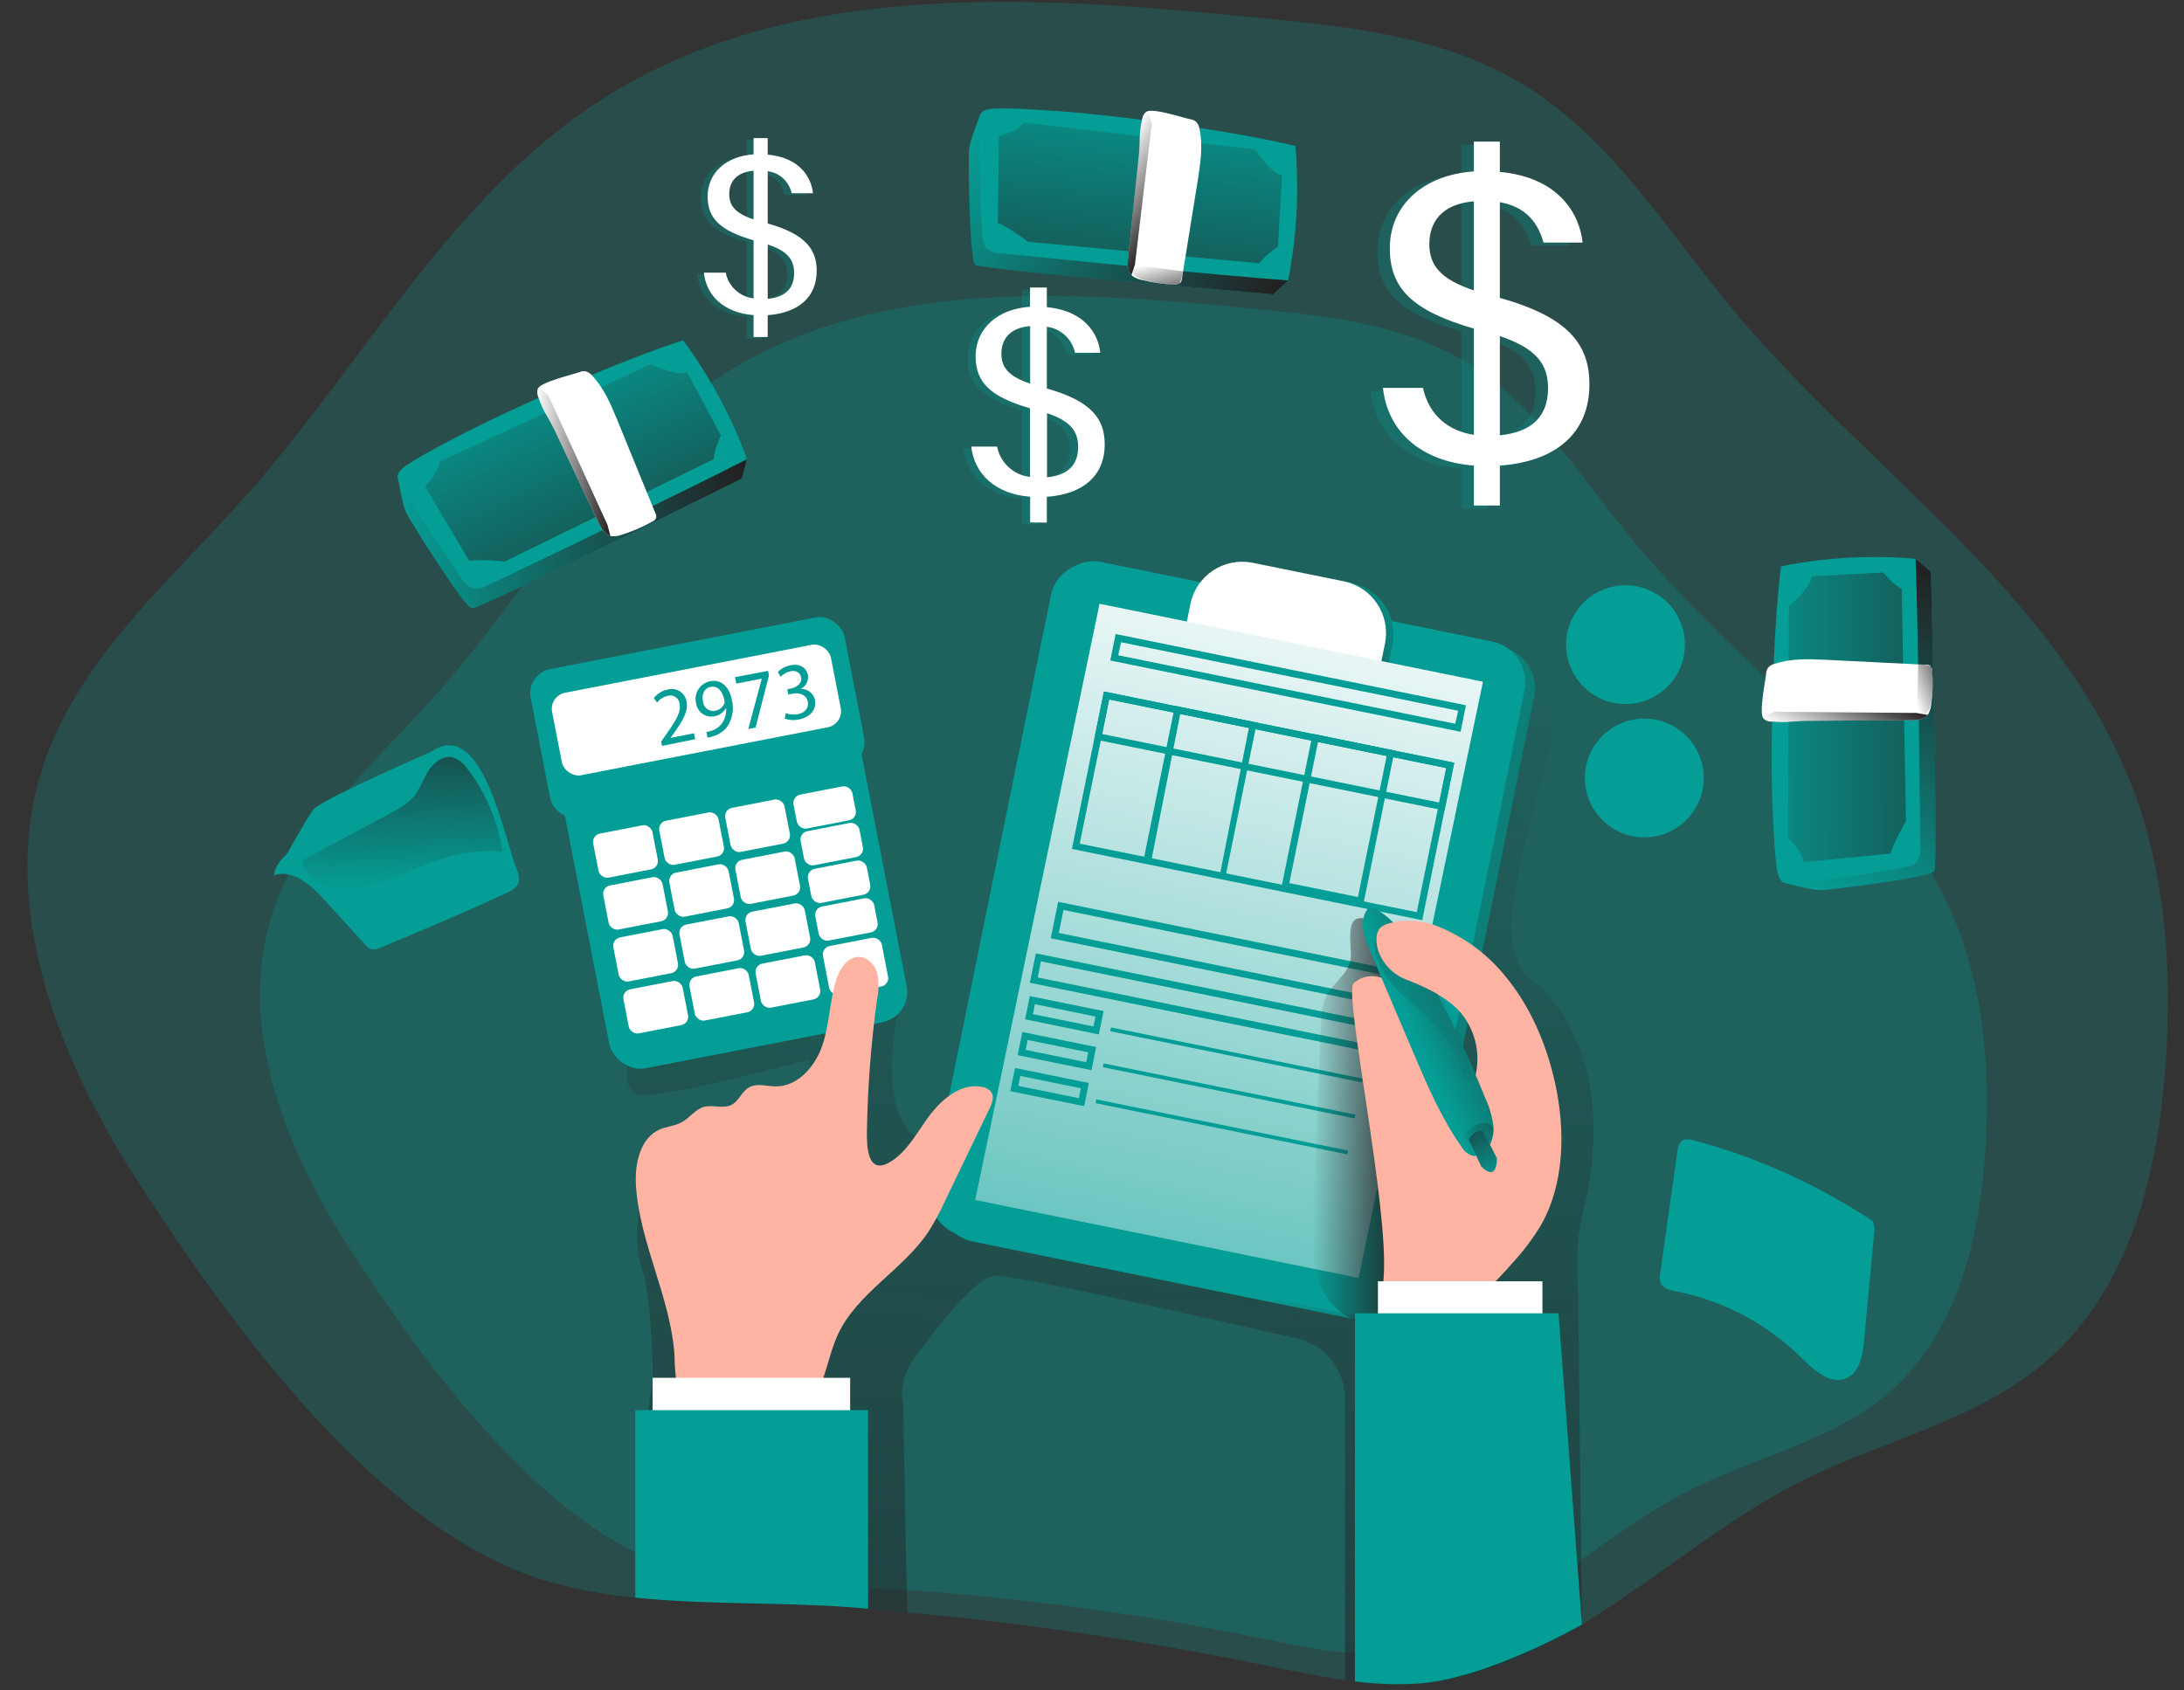 <svg transform="scale(1)" id="_0173_revenue_2" xmlns="http://www.w3.org/2000/svg" xmlns:xlink="http://www.w3.org/1999/xlink" viewBox="0 60 500 387" class="show_show__wrapper__graphic__5Waiy "><rect x="0" y="60" width="500" height="387" fill="#333333" stroke="none"/><title>React</title><defs><style>.cls-1{fill:url(#linear-gradient);}.cls-1,.cls-2,.cls-3,.cls-4,.cls-5,.cls-6,.cls-7,.cls-8,.cls-9,.cls-10,.cls-11,.cls-12,.cls-13,.cls-14,.cls-15,.cls-16,.cls-17,.cls-18,.cls-19,.cls-20,.cls-21,.cls-22,.cls-23,.cls-24,.cls-25{stroke-width:0px;}.cls-2{fill:url(#linear-gradient-11);}.cls-3{fill:url(#linear-gradient-12);}.cls-4{fill:url(#linear-gradient-13);}.cls-5{fill:url(#linear-gradient-10);}.cls-6{fill:url(#linear-gradient-17);}.cls-7{fill:url(#linear-gradient-16);}.cls-8{fill:url(#linear-gradient-19);}.cls-9{fill:url(#linear-gradient-15);}.cls-10{fill:url(#linear-gradient-21);}.cls-11{fill:url(#linear-gradient-18);}.cls-12{fill:url(#linear-gradient-14);}.cls-13{fill:url(#linear-gradient-20);}.cls-26,.cls-22{opacity:.24;}.cls-14{fill:url(#linear-gradient-4);}.cls-15{fill:url(#linear-gradient-2);}.cls-16{fill:url(#linear-gradient-3);}.cls-17{fill:url(#linear-gradient-8);}.cls-18{fill:url(#linear-gradient-9);}.cls-19{fill:url(#linear-gradient-7);}.cls-20{fill:url(#linear-gradient-5);}.cls-21{fill:url(#linear-gradient-6);}.cls-22{isolation:isolate;}.cls-22,.cls-25{fill:#059e96;}.cls-23{fill:#fff;}.cls-24{fill:#ffb4a3;}</style><linearGradient id="linear-gradient" x1="290.09" y1="3725.8" x2="279.44" y2="3242.03" gradientTransform="translate(-33.73 3938.91) scale(1 -1)" gradientUnits="userSpaceOnUse"><stop offset="0" stop-color="#231f20" stop-opacity="0"></stop><stop offset="1" stop-color="#231f20"></stop></linearGradient><linearGradient id="linear-gradient-2" x1="333.6" y1="3659.61" x2="482.64" y2="3632.41" gradientTransform="translate(-3369.07 695.87) rotate(78.5) scale(1 -1)" xlink:href="#linear-gradient"></linearGradient><linearGradient id="linear-gradient-3" x1="355.58" y1="3749.19" x2="313.89" y2="3728.34" gradientTransform="translate(-33.73 3938.91) scale(1 -1)" xlink:href="#linear-gradient"></linearGradient><linearGradient id="linear-gradient-4" x1="274.18" y1="3496.11" x2="334.98" y2="3786.91" gradientTransform="translate(-31 3954.29) scale(1 -1)" gradientUnits="userSpaceOnUse"><stop offset="0" stop-color="#fff" stop-opacity="0"></stop><stop offset=".95" stop-color="#fff"></stop></linearGradient><linearGradient id="linear-gradient-5" x1="125.99" y1="3675.48" x2="125.11" y2="3725.16" xlink:href="#linear-gradient"></linearGradient><linearGradient id="linear-gradient-6" x1="124.81" y1="3756.68" x2="204.76" y2="3756.68" xlink:href="#linear-gradient"></linearGradient><linearGradient id="linear-gradient-7" x1="152.38" y1="3799.99" x2="190.9" y2="3718.1" xlink:href="#linear-gradient"></linearGradient><linearGradient id="linear-gradient-8" x1="156.6" y1="3773.05" x2="173.49" y2="3773.05" xlink:href="#linear-gradient"></linearGradient><linearGradient id="linear-gradient-9" x1="-931.84" y1="3851.36" x2="-851.9" y2="3851.36" gradientTransform="translate(-990.86 3870.9) rotate(31.36) scale(1 -1)" xlink:href="#linear-gradient"></linearGradient><linearGradient id="linear-gradient-10" x1="-904.29" y1="3894.65" x2="-865.77" y2="3812.76" gradientTransform="translate(-990.86 3870.9) rotate(31.36) scale(1 -1)" xlink:href="#linear-gradient"></linearGradient><linearGradient id="linear-gradient-11" x1="-880.25" y1="3856.15" x2="-872.66" y2="3848.55" gradientTransform="translate(-990.86 3870.9) rotate(31.36) scale(1 -1)" xlink:href="#linear-gradient"></linearGradient><linearGradient id="linear-gradient-12" x1="-900.06" y1="3867.71" x2="-883.16" y2="3867.71" gradientTransform="translate(-990.86 3870.9) rotate(31.36) scale(1 -1)" xlink:href="#linear-gradient"></linearGradient><linearGradient id="linear-gradient-13" x1="2015.44" y1="2021.32" x2="2095.38" y2="2021.32" gradientTransform="translate(1398.98 2948.98) rotate(-64.97) scale(1 -1)" xlink:href="#linear-gradient"></linearGradient><linearGradient id="linear-gradient-14" x1="2042.94" y1="2064.59" x2="2081.46" y2="1982.7" gradientTransform="translate(1398.98 2948.98) rotate(-64.97) scale(1 -1)" xlink:href="#linear-gradient"></linearGradient><linearGradient id="linear-gradient-15" x1="2067.04" y1="2026.07" x2="2074.63" y2="2018.48" gradientTransform="translate(1398.98 2948.98) rotate(-64.97) scale(1 -1)" xlink:href="#linear-gradient"></linearGradient><linearGradient id="linear-gradient-16" x1="2047.21" y1="2037.63" x2="2064.11" y2="2037.63" gradientTransform="translate(1398.98 2948.98) rotate(-64.97) scale(1 -1)" xlink:href="#linear-gradient"></linearGradient><linearGradient id="linear-gradient-17" x1="334.14" y1="3622.41" x2="356.34" y2="3622.41" xlink:href="#linear-gradient"></linearGradient><linearGradient id="linear-gradient-18" x1="357.37" y1="3641.62" x2="390.19" y2="3656.4" xlink:href="#linear-gradient"></linearGradient><linearGradient id="linear-gradient-19" x1="367.77" y1="3651.6" x2="280.61" y2="3619.14" xlink:href="#linear-gradient"></linearGradient><linearGradient id="linear-gradient-20" x1="1470.32" y1="2425.22" x2="1494.44" y2="2436.09" gradientTransform="translate(-1134.71 2746.95) scale(1 -1)" xlink:href="#linear-gradient"></linearGradient><linearGradient id="linear-gradient-21" x1="376.62" y1="3608.45" x2="367.6" y2="3627.9" xlink:href="#linear-gradient"></linearGradient></defs><g id="background"><path class="cls-22" d="M495.85,303.03c-1.64,25.03-8.04,51.63-26.88,68.24-16.04,14.15-38.22,18.56-57.28,28.26-17.33,8.86-32.92,22.37-49.53,32.49-1.76,1.1-3.56,2.14-5.36,3.15-9.95,5.52-20.38,9.52-31.88,10.37-4.91.33-9.84.17-14.72-.47-.78-.1-1.54-.19-2.33-.35-5.95-.82-11.84-2.08-17.74-3.27-27.25-5.59-54.79-9.67-82.48-12.22-2.96-.32-5.95-.57-8.91-.83-1.26-.13-2.49-.21-3.74-.31-14.22-1.11-29.34-.64-44.09-1.77-1.82-.12-3.64-.28-5.48-.47-6.91-.63-13.75-1.92-20.42-3.85-38.5-11.5-72.19-58.8-92.85-90.48C13.54,302.83-.83,267.41,10.02,234.99c8.26-24.58,29.24-42.22,46.42-61.61,26.95-30.44,46.78-68.34,80.93-90.37,43.4-28.05,99.43-24.02,150.88-18.94,20.64,2.02,42,4.28,59.8,14.87,20.58,12.22,33.47,33.69,48.81,52.11,30.91,37.08,75.17,65.24,91.81,110.55,7.18,19.5,8.5,40.71,7.18,61.41Z"></path><path class="cls-22" d="M454.53,323.48c-1.32,20.21-6.48,41.67-21.68,55.06-12.95,11.42-30.8,14.98-46.2,22.8-14.01,7.15-26.57,18.06-39.97,26.21-1.42.9-2.89,1.73-4.31,2.54-8.04,4.46-16.45,7.7-25.73,8.36-3.96.27-7.94.14-11.88-.38-.64-.08-1.24-.15-1.88-.28-4.81-.66-9.56-1.68-14.31-2.65-21.99-4.5-44.21-7.8-66.55-9.87-2.39-.25-4.81-.45-7.2-.65-1.01-.11-2-.18-3.02-.26-11.46-.89-23.67-.51-35.57-1.42-1.48-.1-2.95-.22-4.42-.38-5.58-.52-11.1-1.57-16.48-3.13-31.05-9.28-58.29-47.44-74.94-72.98-15.02-23.1-26.62-51.71-17.85-77.87,6.66-19.85,23.59-34.07,37.45-49.69,21.74-24.56,37.75-55.12,65.3-72.91,35.04-22.63,80.21-19.38,121.73-15.29,16.64,1.64,33.88,3.47,48.25,12,16.6,9.87,27,27.2,39.38,42.05,24.94,29.93,60.64,52.65,74.12,89.21,5.76,15.69,6.82,32.81,5.76,49.51Z"></path><path class="cls-1" d="M362.19,338.6c-1.76,7.08-.89,16.86-.89,16.86l.86,76.56c-1.76,1.1-3.56,2.14-5.36,3.15-9.95,5.52-20.38,9.52-31.88,10.37-5.68.37-11.39.1-17.01-.78h0v-64.49c0-6.6-4.56-12.32-10.99-13.78-21.07-4.81-65.38-14.69-69.07-14.35-4.88.44-12.89,11.55-17.77,17.74s-3.32,11.3-3.32,11.3l.91,48.05c-2.96-.32-5.95-.57-8.91-.83-1.26-.13-2.49-.21-3.74-.31-14.22-1.11-29.34-.64-44.09-1.77l-3.4-37.15,1.93-13.67s-.1-17.39-2.33-24.48c-2.23-7.08-.89-10.21-.89-15.09s42.16-20.39,42.16-20.39l-3.19-12.88s-33.28,8.88-38.6,8.01c-5.32-.88-2.2-9.33-2.2-9.33l50.57-47.89,10.65,38.12s-4,17.33,1.32,25.74c5.32,8.41,12.42,2.2,14.62-.43,2.2-2.64,9.7-7,9.7-7l25.36-90.15s70.08-3.12,82.86-3.59c12.78-.47,15.6,9.36,16.04,11.13s-7.53,26.63-9.32,40.79c-1.79,14.17,5.78,17.33,5.78,17.33,18.64,17.7,11.99,46.09,10.19,53.21Z"></path></g><g id="data_clipboard"><rect class="cls-25" x="204.49" y="220.97" width="157.49" height="110.59" rx="9.54" ry="9.54" transform="translate(-43.95 498.73) rotate(-78.5)"></rect><rect class="cls-15" x="204.49" y="220.97" width="157.49" height="110.59" rx="9.54" ry="9.54" transform="translate(-43.95 498.73) rotate(-78.5)"></rect><rect class="cls-25" x="202.28" y="219.64" width="157.49" height="110.59" rx="9.54" ry="9.54" transform="translate(-44.42 495.5) rotate(-78.5)"></rect><path class="cls-25" d="M288.48,189.2l20.87,4.25c6.53,1.33,10.75,7.7,9.42,14.24h0l-.83,4.07h0l-44.56-9.07h0l.83-4.06c1.32-6.53,7.69-10.76,14.23-9.43.01,0,.03,0,.04,0Z"></path><path class="cls-16" d="M288.48,189.2l20.87,4.25c6.53,1.33,10.75,7.7,9.42,14.24h0l-.83,4.07h0l-44.56-9.07h0l.83-4.06c1.32-6.53,7.69-10.76,14.23-9.43.01,0,.03,0,.04,0Z"></path><polygon class="cls-14" points="311.04 352.64 223.26 334.79 251.73 198.26 339.51 216.11 311.04 352.64"></polygon><path class="cls-23" d="M286.78,188.87l20.87,4.25c6.53,1.33,10.75,7.7,9.42,14.24h0l-.83,4.1h0l-44.53-9.06h0l.83-4.1c1.33-6.53,7.7-10.75,14.24-9.42Z"></path><path class="cls-25" d="M334.38,227.57l-80.2-16.32,1.23-6.06,80.2,16.31-1.23,6.07ZM256,210.05l77.16,15.69.66-2.98-77.16-15.69-.66,2.98Z"></path><path class="cls-25" d="M325.6,270.71l-80.2-16.31,7.33-36.05,80.2,16.31-7.33,36.05ZM247.19,253.19l77.16,15.69,6.74-33.01-77.16-15.7-6.74,33.02Z"></path><path class="cls-25" d="M330.71,245.61l-80.2-16.31,2.22-10.94,80.2,16.31-2.22,10.94ZM252.33,228.09l77.16,15.69,1.61-7.9-77.17-15.7-1.6,7.91Z"></path><path class="cls-25" d="M280.55,260.81l-18.75-3.85,7.19-35.34,18.75,3.85-7.19,35.34ZM263.63,256.82l15.71,3.2,6.57-33.33-15.71-3.2-6.57,33.33Z"></path><path class="cls-25" d="M312.09,267.22l-18.76-3.85,7.19-35.34,18.75,3.85-7.18,35.34ZM295.17,262.22l15.71,3.2,6.58-32.32-15.71-3.2-6.58,32.32Z"></path><path class="cls-25" d="M319.78,290.97l-79.22-16.11,1.69-8.35,79.23,16.1-1.7,8.36ZM242.39,273.64l76.19,15.54,1.08-5.31-76.19-15.49-1.08,5.27Z"></path><path class="cls-25" d="M320.53,302.29l-84.76-17.24,1.37-6.74,84.76,17.24-1.37,6.74ZM237.57,283.84l81.71,16.61.75-3.68-81.71-16.62-.75,3.69Z"></path><path class="cls-25" d="M251.55,296.88l-16.87-3.47,1.09-5.31,16.9,3.44-1.12,5.35ZM236.47,292.23l13.87,2.82.46-2.27-13.86-2.82-.47,2.27Z"></path><rect class="cls-25" x="282.63" y="272.16" width=".89" height="58.83" transform="translate(-68.88 518.84) rotate(-78.5)"></rect><path class="cls-25" d="M249.88,305.07l-16.91-3.44,1.09-5.31,16.9,3.45-1.08,5.3ZM234.8,300.42l13.87,2.83.46-2.28-13.86-2.82-.47,2.27Z"></path><rect class="cls-25" x="280.96" y="280.4" width=".89" height="58.83" transform="translate(-78.3 523.8) rotate(-78.5)"></rect><path class="cls-25" d="M248.2,313.31l-16.91-3.44,1.09-5.31,16.9,3.44-1.08,5.31ZM233.12,308.66l13.87,2.82.46-2.27-13.86-2.82-.47,2.27Z"></path><rect class="cls-25" x="279.28" y="288.64" width=".89" height="58.83" transform="translate(-87.71 528.75) rotate(-78.5)"></rect></g><g id="wallet"><path class="cls-25" d="M65.26,256.3s4.66-8.42,6.43-10.87,30.6-14.85,30.6-14.85c0,0-10.87,12.64-12.86,13.52-1.99.89-24.17,12.2-24.17,12.2Z"></path><path class="cls-25" d="M71.85,251.87c-3.94,1.84-8.36,4.26-9.18,8.54,4.39-1.43,8.66,2.32,11.71,5.78l9.18,10.08c.36.49.86.86,1.42,1.09.73.12,1.48,0,2.14-.36,9.63-3.95,19.18-8.09,28.68-12.42,1.23-.56,2.61-1.28,2.96-2.6.16-.99,0-2-.47-2.89-2.78-7.12-7.33-31.89-17.6-28-4.16,1.59-7.7,7.63-11.01,10.45-5.35,4.48-11.59,7.42-17.83,10.33Z"></path><path class="cls-20" d="M88.95,246.47c2.19-1.16,4.43-2.36,5.96-4.29,1.37-1.75,2.04-3.95,3.24-5.78s3.33-3.48,5.5-2.97c1.43.49,2.66,1.46,3.46,2.75,4.18,5.53,6.9,12.02,7.91,18.88-9.81-1.12-19.25,3.4-28.22,7.59-3.17,1.49-6.74,2.98-10.07,1.93-2.35-.75-4.24-2.67-5.94-4.38-2.7-2.69-1.61-3.22,1.47-4.81l16.69-8.91Z"></path></g><g id="calculator"><rect class="cls-25" x="131.75" y="211.58" width="69.35" height="88.59" rx="7.04" ry="7.04" transform="translate(-45.77 36.46) rotate(-11)"></rect><rect class="cls-25" x="123.06" y="206.98" width="73.21" height="34.73" rx="5.65" ry="5.65" transform="translate(-39.87 34.59) rotate(-11)"></rect><rect class="cls-23" x="126.92" y="212.97" width="65.03" height="19.24" rx="3.75" ry="3.75" transform="translate(-39.54 34.51) rotate(-11)"></rect><rect class="cls-23" x="136.29" y="249.84" width="13.81" height="10.28" rx="1.94" ry="1.94" transform="translate(-46.02 32.01) rotate(-11)"></rect><rect class="cls-23" x="151.42" y="246.9" width="13.81" height="10.28" rx="1.94" ry="1.94" transform="translate(-45.18 34.84) rotate(-11)"></rect><rect class="cls-23" x="166.53" y="243.95" width="13.81" height="10.28" rx="1.94" ry="1.94" transform="translate(-44.34 37.67) rotate(-11)"></rect><rect class="cls-23" x="138.61" y="261.72" width="13.81" height="10.28" rx="1.94" ry="1.94" transform="translate(-48.25 32.67) rotate(-11)"></rect><rect class="cls-23" x="153.73" y="258.78" width="13.81" height="10.28" rx="1.94" ry="1.94" transform="translate(-47.41 35.5) rotate(-11)"></rect><rect class="cls-23" x="168.85" y="255.85" width="13.81" height="10.28" rx="1.94" ry="1.94" transform="translate(-46.57 38.33) rotate(-11)"></rect><rect class="cls-23" x="140.91" y="273.61" width="13.81" height="10.28" rx="1.94" ry="1.94" transform="translate(-50.47 33.33) rotate(-11)"></rect><rect class="cls-23" x="156.04" y="270.68" width="13.81" height="10.28" rx="1.94" ry="1.94" transform="translate(-49.63 36.16) rotate(-11)"></rect><rect class="cls-23" x="171.16" y="267.73" width="13.81" height="10.28" rx="1.94" ry="1.94" transform="translate(-48.79 38.99) rotate(-11)"></rect><rect class="cls-23" x="143.22" y="285.5" width="13.81" height="10.28" rx="1.94" ry="1.94" transform="translate(-52.7 33.99) rotate(-11)"></rect><rect class="cls-23" x="158.34" y="282.56" width="13.81" height="10.28" rx="1.94" ry="1.94" transform="translate(-51.86 36.82) rotate(-11)"></rect><rect class="cls-23" x="173.47" y="279.62" width="13.81" height="10.28" rx="1.94" ry="1.94" transform="translate(-51.02 39.65) rotate(-11)"></rect><rect class="cls-23" x="181.93" y="240.95" width="13.72" height="7.91" rx="1.94" ry="1.94" transform="translate(-43.26 40.52) rotate(-11)"></rect><rect class="cls-23" x="183.56" y="249.32" width="13.72" height="7.95" rx="1.94" ry="1.94" transform="translate(-44.83 40.99) rotate(-11)"></rect><rect class="cls-23" x="185.24" y="257.94" width="13.72" height="7.95" rx="1.94" ry="1.94" transform="translate(-46.45 41.47) rotate(-11)"></rect><rect class="cls-23" x="186.92" y="266.57" width="13.72" height="7.95" rx="1.94" ry="1.94" transform="translate(-48.06 41.95) rotate(-11)"></rect><rect class="cls-23" x="189" y="275.59" width="13.72" height="11.35" rx="1.94" ry="1.94" transform="translate(-50.07 42.54) rotate(-11)"></rect><path class="cls-25" d="M151.55,230.8l-.2-.96,1.03-1.48c2.48-3.51,3.56-5.32,3.22-7.13-.11-1.2-1.17-2.08-2.37-1.96-.16.01-.32.05-.47.1-.93.22-1.75.75-2.33,1.51l-.75-1.04c.79-.99,1.9-1.67,3.15-1.93,1.82-.53,3.72.51,4.25,2.32.04.14.07.29.1.43.43,2.2-.82,4.3-2.89,7.23l-.78,1.08h0l5.37-1.05.27,1.34-7.6,1.55Z"></path><path class="cls-25" d="M161.71,227.62c.44-.06.87-.16,1.29-.31.91-.3,1.7-.88,2.27-1.65.72-1.02,1.06-2.25.96-3.49h-.06c-.53.97-1.47,1.65-2.56,1.84-1.91.42-3.79-.79-4.21-2.7-.02-.09-.04-.18-.05-.27-.53-2.25.86-4.5,3.11-5.02.04-.01.09-.02.14-.03,2.44-.48,4.35,1.2,4.95,4.26.52,2.05.17,4.23-.96,6.02-.77,1.08-1.87,1.87-3.14,2.26-.47.18-.96.31-1.46.39l-.28-1.3ZM160.94,220.63c.1,1.29,1.22,2.26,2.52,2.17.1,0,.19-.02.28-.04.96-.16,1.76-.82,2.11-1.72.06-.2.06-.41,0-.62-.4-2.04-1.46-3.46-3.16-3.13-1.35.24-2.13,1.62-1.75,3.34h0Z"></path><path class="cls-25" d="M175.84,213.6l.21,1.07-3.07,11.94-1.67.33,3.1-11.55h0l-5.84,1.15-.31-1.47,7.58-1.45Z"></path><path class="cls-25" d="M179.88,223.31c.9.32,1.86.4,2.8.23,2.08-.41,2.46-1.87,2.25-2.89-.35-1.67-2-2.09-3.56-1.79l-.9.18-.24-1.21.9-.18c1.17-.23,2.55-1.13,2.27-2.54-.19-.96-.96-1.68-2.45-1.4-.85.2-1.62.64-2.23,1.26l-.65-1.1c.8-.78,1.8-1.31,2.89-1.53,2.36-.46,3.71.72,3.99,2.18.24,1.33-.43,2.66-1.65,3.25h0c1.57-.08,2.97,1,3.28,2.54.38,1.93-.79,3.85-3.66,4.45-1.09.23-2.22.17-3.27-.19l.24-1.26Z"></path></g><g id="money"><path class="cls-25" d="M91.08,169.15s.96,6.43,1.99,8.42,13.2,21.51,14.97,21.74,61.77-29.72,61.77-29.72l1.22-4.44-79.95,3.99Z"></path><path class="cls-21" d="M91.08,169.15s.96,6.43,1.99,8.42,13.2,21.51,14.97,21.74,61.77-29.72,61.77-29.72l1.22-4.44-79.95,3.99Z"></path><circle class="cls-25" cx="376.45" cy="238.15" r="13.6"></circle><circle class="cls-25" cx="372.14" cy="207.62" r="13.6"></circle><path class="cls-25" d="M156.41,137.94c6.14,8.33,11.06,17.49,14.62,27.21-15.62,7.98-43.56,21.33-59.38,28.88-.95.59-2.06.85-3.17.74-1.25-.26-2.11-1.38-2.89-2.43-4.22-6.04-8.27-12.23-12.13-18.58-2.39-3.9-3.99-4.89.07-7.52,3.08-2,6.4-3.71,9.63-5.43,13.12-7.01,39.11-18.38,53.25-22.88Z"></path><path class="cls-19" d="M97.29,171.35s2.99-2.89,3.34-5.66l48.31-22.27s5.98,2.77,8.39,1.85l7.7,14.44s-1.59,3.37-1.59,5.42l-47.85,23.43s-5.41-.58-8.16-.12l-10.15-17.09Z"></path><path class="cls-23" d="M150.25,178.54c-.18.41-.5.74-.91.91-2.27,1.27-4.67,2.29-7.15,3.06-.68.24-1.4.33-2.12.28-.11-.01-.21-.04-.31-.09-1.42-.39-2.27-1.93-2.89-3.31-3.38-7.09-6.74-14.18-10.09-21.27-.28-.6-.82-1.54-1.39-2.58l-.15-.25c-.79-1.31-1.43-2.71-1.93-4.16-.06-.09-.09-.19-.1-.29-.05-.08-.08-.16-.09-.25-.18-.51-.18-1.06,0-1.57.72-1.55,7.78-3.19,9.39-3.75.48-.21.99-.29,1.51-.25.62.15,1.16.51,1.55,1.01,2.73,2.89,4.31,6.64,5.82,10.33,2.87,7.06,5.76,14.12,8.66,21.18.16.31.22.66.18,1Z"></path><path class="cls-25" d="M428.79,339.66c-12.54-8.33-26.34-14.58-40.88-18.49-.96-.27-2.19-.49-2.98.17-.54.59-.85,1.36-.88,2.17-1.32,9.3-2.64,18.6-3.95,27.92-.2.82-.16,1.67.13,2.46.6,1.21,2.13,1.56,3.45,1.82,10.85,2.13,20.84,7.41,28.7,15.18,2.89,2.89,6.74,6.35,10.42,4.66,2.95-1.35,3.63-5.14,3.94-8.36l2.43-25.89"></path><path class="cls-17" d="M139.76,182.7c-1.42-.39-2.27-1.93-2.89-3.31-3.38-7.09-6.74-14.18-10.09-21.27-.28-.6-.82-1.54-1.39-2.58l-.15-.25c-1.14-2.49-1.93-4.13-1.93-4.13h0c-.02-.1-.06-.2-.1-.29-.05-.08-.08-.16-.09-.25-.26-.57-.44-1.39,0-1.57.75-.29,2.48,1.64,2.48,1.64l13.48,29.52.66,2.49Z"></path><path class="cls-25" d="M224.52,86.07s-2.49,6.02-2.68,8.24c-.18,2.22.07,25.24,1.47,26.35s68.21,6.74,68.21,6.74l3.35-3.15-70.36-38.18Z"></path><path class="cls-18" d="M224.52,86.07s-2.49,6.02-2.68,8.24c-.18,2.22.07,25.24,1.47,26.35s68.21,6.74,68.21,6.74l3.35-3.15-70.36-38.18Z"></path><path class="cls-25" d="M296.56,93.42c.9,10.3.34,20.67-1.67,30.8-17.5-1.32-48.29-4.46-65.75-6.23-1.12.02-2.21-.32-3.12-.98-.96-.87-1.08-2.27-1.16-3.54-.48-7.4-.72-14.8-.72-22.22,0-4.58-.86-6.26,3.98-6.39,3.67-.11,7.39.17,11.05.38,14.86.83,42.95,4.68,57.39,8.18Z"></path><path class="cls-5" d="M228.68,91.18s4.05-.9,5.78-3.09l52.85,6.11s3.67,5.48,6.21,5.95l-.96,16.36s-3.11,2.02-4.2,3.79l-53-4.93s-4.32-3.3-6.92-4.34l.25-19.86Z"></path><path class="cls-23" d="M270.16,124.87c-.36.26-.81.38-1.25.31-2.6-.1-5.18-.47-7.7-1.11-.69-.16-1.34-.45-1.93-.86-.09-.07-.16-.15-.22-.25-1.02-1.06-.96-2.82-.75-4.33.81-7.81,1.65-15.6,2.45-23.41.07-.65.11-1.74.16-2.89v-.3c.01-1.53.19-3.06.53-4.55-.01-.1.01-.2.07-.29,0-.09,0-.18.05-.26.12-.53.42-1,.85-1.33,1.42-.96,8.3,1.33,9.96,1.68.52.06,1.01.26,1.42.57.45.45.73,1.04.8,1.67.85,3.85.22,7.92-.4,11.86-1.21,7.49-2.42,15-3.63,22.54-.04.35-.18.68-.41.94Z"></path><path class="cls-2" d="M259.21,120.57l11.61,1.56c-.15,1.02-.41,2.01-.79,2.96-.35.34-8.07-.31-9.88-1.7s-1.69-2.75-1.69-2.75l.75-.07Z"></path><path class="cls-3" d="M259.04,122.96c-1.02-1.06-.96-2.82-.75-4.33.81-7.81,1.65-15.6,2.45-23.41.07-.65.11-1.74.16-2.89v-.3c.33-2.71.54-4.5.54-4.5h0s0-.16.07-.29c0-.09,0-.18.05-.26.08-.62.35-1.42.85-1.33.79.14,1.27,2.69,1.27,2.69l-3.85,32.23-.79,2.4Z"></path><path class="cls-25" d="M408.39,262.09s6.25,1.81,8.48,1.75c2.23-.06,25.08-2.89,25.99-4.37.91-1.48-.8-68.54-.8-68.54l-3.5-2.98-30.17,74.14Z"></path><path class="cls-4" d="M408.39,262.09s6.25,1.81,8.48,1.75c2.23-.06,25.08-2.89,25.99-4.37.91-1.48-.8-68.54-.8-68.54l-3.5-2.98-30.17,74.14Z"></path><path class="cls-25" d="M407.75,189.68c10.13-2.03,20.51-2.61,30.8-1.73.63,17.54.9,48.49,1.07,66.03.13,1.11-.11,2.23-.67,3.19-.76,1.02-2.15,1.33-3.4,1.55-7.3,1.28-14.63,2.34-22,3.16-4.54.51-6.12,1.54-6.79-3.24-.51-3.63-.64-7.36-.85-11.02-.76-14.85-.08-43.14,1.84-57.93Z"></path><path class="cls-12" d="M413.01,257.41s-1.35-3.93-3.71-5.41l.25-53.2s5.04-4.25,5.23-6.83l16.36-.88s2.35,2.89,4.24,3.75l.96,53.27s-2.81,4.66-3.56,7.35l-19.77,1.94Z"></path><path class="cls-23" d="M441.93,212.45c.3.33.46.77.44,1.21.19,2.59.11,5.2-.26,7.78-.07.71-.29,1.4-.64,2.03-.05.09-.13.17-.21.24-.96,1.13-2.7,1.24-4.23,1.23-7.85,0-15.69.08-23.54.13-.66,0-1.75.09-2.89.16h-.3c-1.52.15-3.06.15-4.58,0-.1.03-.2.03-.3,0-.09.02-.18.02-.27,0-.54-.07-1.03-.31-1.42-.69-1.09-1.31.41-8.39.58-10.1.01-.52.16-1.02.41-1.47.4-.49.95-.83,1.57-.96,3.75-1.27,7.85-1.1,11.83-.91,7.58.38,15.18.77,22.8,1.13.34-.03.68.05.98.22Z"></path><path class="cls-9" d="M438.87,223.82l.26-11.71c1.03.04,2.04.19,3.03.46.38.3.59,8.05-.6,10s-2.55,1.99-2.55,1.99l-.14-.74Z"></path><path class="cls-7" d="M441.26,223.72c-.96,1.13-2.7,1.24-4.23,1.23-7.85,0-15.69.08-23.54.13-.66,0-1.75.09-2.89.16h-5.14c-.09.02-.18.02-.27,0-.62,0-1.44-.18-1.42-.69.07-.81,2.54-1.56,2.54-1.56l32.46.27,2.47.45Z"></path><g class="cls-26"><path class="cls-25" d="M334.56,176.46v-9.14c-12.51-1.01-19.79-8.14-20.83-17.8h9.16c1.36,6.24,5.83,9.86,11.67,10.76v-24.33c-13.85-4.01-19.25-9.04-19.25-18.39,0-10.16,8.12-16.89,19.25-17.6v-6.83h5.93v6.93c13.85,1.31,18.29,9.95,18.95,16.19h-8.95c-1.15-4.12-3.65-8.14-10-9.25v21.92c15.94,4.42,20.52,10.85,20.52,19.8,0,11.16-7.7,17.69-20.52,18.6v9.14h-5.93ZM334.56,127.2v-20.41c-7.5.61-10.2,4.93-10.2,9.75s2.4,8.03,10.2,10.66ZM340.49,137.65v22.72c7.19-.7,11.04-4.22,11.04-10.75,0-5.33-2.4-9.05-11.04-11.97Z"></path></g><path class="cls-23" d="M337.43,175.76v-9.15c-12.51-.96-19.78-8.13-20.82-17.79h9.16c1.35,6.24,5.82,9.86,11.66,10.76v-24.33c-13.84-4.01-19.25-9.04-19.25-18.39,0-10.16,8.12-16.89,19.25-17.6v-6.83h5.94v6.93c13.85,1.31,18.29,9.95,18.95,16.19h-8.95c-1.16-4.12-3.65-8.14-10-9.25v21.92c15.93,4.42,20.51,10.85,20.51,19.8,0,11.16-7.7,17.69-20.51,18.59v9.15h-5.94ZM337.43,126.51v-20.41c-7.5.61-10.2,4.93-10.2,9.75s2.4,8.04,10.2,10.65h0ZM343.37,136.96v22.72c7.19-.7,11.03-4.23,11.03-10.75,0-5.33-2.39-9.05-11.03-11.97Z"></path><g class="cls-26"><path class="cls-25" d="M233.99,180.11v-5.91c-8.07-.65-12.77-5.27-13.48-11.49h5.92c.72,3.71,3.77,6.52,7.53,6.95v-15.72c-8.94-2.59-12.44-5.84-12.44-11.88,0-6.56,5.25-10.91,12.44-11.36v-4.42h3.85v4.49c8.95.84,11.84,6.42,12.24,10.45h-5.78c-.66-3.17-3.25-5.57-6.46-5.98v14.15c10.29,2.89,13.25,7.02,13.25,12.79,0,7.21-4.98,11.43-13.25,12.01v5.91h-3.83ZM233.99,148.35v-13.19c-4.81.39-6.59,3.18-6.59,6.3s1.51,5.15,6.59,6.84v.05ZM237.84,155.09v14.63c4.65-.45,7.13-2.72,7.13-6.94-.02-3.45-1.57-5.84-7.15-7.73l.02.04Z"></path></g><path class="cls-23" d="M235.84,179.66v-5.91c-8.07-.64-12.77-5.26-13.48-11.49h5.91c.72,3.71,3.78,6.53,7.54,6.95v-15.71c-8.94-2.6-12.45-5.84-12.45-11.88,0-6.56,5.25-10.91,12.45-11.37v-4.41h3.85v4.5c8.95.85,11.84,6.43,12.24,10.45h-5.78c-.67-3.16-3.26-5.55-6.46-5.97v14.15c10.29,2.89,13.25,7.01,13.25,12.78,0,7.21-4.98,11.44-13.25,12.01v5.91l-3.83-.03ZM235.84,147.9v-13.23c-4.81.39-6.59,3.19-6.59,6.3s1.58,5.2,6.59,6.88v.05ZM239.7,154.63v14.67c4.64-.45,7.13-2.72,7.13-6.95-.02-3.47-1.56-5.87-7.15-7.75l.02.03Z"></path><g class="cls-26"><path class="cls-25" d="M170.95,137.55v-5c-6.82-.56-10.81-4.46-11.38-9.72h5.01c.61,3.14,3.19,5.52,6.37,5.87v-13.29c-7.57-2.19-10.53-4.94-10.53-10.05,0-5.54,4.44-9.23,10.53-9.63v-3.72h3.24v3.78c7.57.71,10.01,5.44,10.36,8.85h-4.9c-.56-2.68-2.75-4.7-5.46-5.05v11.97c8.66,2.42,11.2,5.93,11.2,10.82,0,6.09-4.21,9.63-11.2,10.16v5h-3.24ZM170.95,110.6v-11.11c-4.1.33-5.57,2.69-5.57,5.32s1.31,4.36,5.57,5.82v-.04ZM174.19,116.3v12.42c3.93-.39,6.03-2.31,6.03-5.88,0-2.87-1.3-4.9-6.03-6.5v-.04Z"></path></g><path class="cls-23" d="M172.52,137.16v-5c-6.82-.55-10.81-4.45-11.38-9.72h5.01c.61,3.14,3.19,5.53,6.37,5.88v-13.29c-7.57-2.19-10.52-4.95-10.52-10.05,0-5.55,4.44-9.23,10.52-9.63v-3.73h3.24v3.79c7.57.71,10.01,5.44,10.36,8.84h-4.89c-.56-2.67-2.76-4.7-5.47-5.04v11.97c8.66,2.42,11.21,5.94,11.21,10.83,0,6.09-4.22,9.63-11.21,10.16v5h-3.24ZM172.52,110.26v-11.16c-4.1.33-5.57,2.7-5.57,5.33s1.32,4.39,5.57,5.82ZM175.76,115.97v12.46c3.93-.38,6.04-2.3,6.04-5.87,0-2.96-1.31-5-6.04-6.58Z"></path></g><g id="hand"><path class="cls-6" d="M309.18,279.87c-.7,3.39-4.25,5.4-5.73,8.53-.72,1.87-1.07,3.86-1.03,5.86l-1.88,44.01c-.22,5.03-.41,10.21,1.26,14.97,1.67,4.76,5.67,9.04,10.68,9.5,1.56.17,3.14-.17,4.5-.96,2.96-1.82,3.62-5.78,3.95-9.19,2.11-22.25,1.88-44.65,1.17-66.98.03-2.05-.24-4.09-.8-6.05-1.1-3.16-4.93-7.97-8.25-9.04-5.82-1.92-3.3,6.35-3.88,9.36Z"></path><path class="cls-24" d="M314.3,277.45c.42,2.45,2.59,4.13,4.67,5.28,5.3,2.89,11.47,4.52,15.53,9.27,4.01,4.9,4.87,11.65,2.22,17.39-.45.91-1.12,1.86-2.09,1.93-.84-.03-1.63-.38-2.22-.96-5.88-4.77-10-11.37-11.69-18.75-.48-2.11-.82-4.37-2.14-6.03-2.13-2.68-6.25-2.63-8.66-.47-2.42,2.16,8.11,51.21,6.85,67.32-.13,1.58-.27,3.29.51,4.68.37.62.85,1.15,1.42,1.59,4.31,3.5,10.37,3.39,15.15,1.15s8.57-6.29,12.15-10.34c2.51-2.69,4.74-5.63,6.67-8.76,5.48-9.46,5.78-21.72,3.32-32.86-1.97-8.85-5.65-17.44-11.34-24.31-4.4-5.47-10.24-9.61-16.86-11.96-4.18-1.36-14.8-1.79-13.51,5.83Z"></path><rect class="cls-23" x="315.46" y="353.41" width="37.66" height="7.43"></rect><path class="cls-25" d="M356.8,360.72l5.36,71.3c-9.95,5.52-25.74,12.67-37.24,13.48-4.91.33-9.84.17-14.72-.47v-84.3h46.6Z"></path><path class="cls-24" d="M212.05,316.48c3.02-4.32,7.7-8.66,12.83-7.56.84.11,1.6.55,2.1,1.23.68,1.1.13,2.51-.43,3.68l-10.29,21.37c-1.07,2.36-2.3,4.64-3.68,6.82-5.86,8.82-16.46,14.1-20.83,23.74-2.74,6.06-3.06,13.8-8.43,17.73-2.89,2.14-6.74,2.58-10.39,2.65-3.02.05-6.03-.12-9.03-.5-1.71-.13-3.38-.61-4.9-1.42-2.09-1.48-3.51-3.73-3.94-6.26-.4-2.5-.62-5.03-.64-7.57-.88-13.31-8-25.62-8.83-38.95-.31-4.95.96-10.87,5.48-12.82,1.59-.67,3.4-.76,4.91-1.58,1.86-.96,3.14-3,5.17-3.56s4.43.51,6.32-.47c1.68-.87,2.34-3.04,3.99-3.99,1.8-1.04,4.05-.26,6.12-.24,5.07.06,9.05-4.57,10.68-9.37,1.63-4.79,1.67-10,3.12-14.85.8-2.64,2.63-5.55,5.37-5.43,1.99.09,3.57,1.87,4.09,3.79.38,1.96.37,3.97-.05,5.92-1.38,9.98-2.15,20.03-2.32,30.1-.06,3.7.12,10.18,5.24,7.2,3.67-2.17,5.95-6.26,8.35-9.67Z"></path><rect class="cls-23" x="149.4" y="375.51" width="45.23" height="8.4"></rect><path class="cls-25" d="M198.74,382.92v45.46c-1.26-.13-2.49-.21-3.74-.31-15.98-1.23-33.12-.51-49.56-2.24v-42.91h53.31Z"></path><path class="cls-25" d="M315.02,268.14c-.31-.23-.68-.36-1.07-.38-.59.11-1.08.52-1.3,1.08-1.41,2.71-.22,6,.96,8.82l9.96,23.4c3.16,7.42,6.35,14.9,10.99,21.49.56,1.03,1.52,1.8,2.65,2.13.76.08,1.52-.13,2.14-.59,1.93-1.28,2.71-3.8,2.56-6.11-.29-2.3-.94-4.54-1.93-6.63-3.1-7.7-6.09-14.44-9.87-21.7-3.99-7.73-7.28-16.74-15.1-21.5Z"></path><path class="cls-11" d="M315.02,268.14c-.31-.23-.68-.36-1.07-.38-.59.11-1.08.52-1.3,1.08-1.41,2.71-.22,6,.96,8.82l9.96,23.4c3.16,7.42,6.35,14.9,10.99,21.49.56,1.03,1.52,1.8,2.65,2.13.76.08,1.52-.13,2.14-.59,1.93-1.28,2.71-3.8,2.56-6.11-.29-2.3-.94-4.54-1.93-6.63-3.1-7.7-6.09-14.44-9.87-21.7-3.99-7.73-7.28-16.74-15.1-21.5Z"></path><path class="cls-8" d="M318.03,284.56c1.45,1.82,3.11,3.47,4.94,4.91,3.69,3.18,7.37,6.58,9.63,11.11.85,1.82,1.61,3.68,2.27,5.58.3.78.78,1.69,1.54,1.67.76-.96.48-2.44.14-3.66-1.08-4.04-2.5-7.99-4.25-11.79-2.59-5.18-5.59-10.15-8.97-14.85-.97-1.53-2.08-2.96-3.33-4.27-.56-.66-1.34-1.08-2.19-1.18-1.85,0-3.41,2.89-3.23,4.74.29,2.63,1.99,5.75,3.46,7.75Z"></path><path class="cls-24" d="M325.1,271.31s-7.25-1.11-9.24,1.34c-1.99,2.44-.08,9.39,6.28,11.75,3.92,1.47,7.65,3.43,11.09,5.83,0,0-4.28-17.42-8.12-18.92Z"></path><ellipse class="cls-13" cx="338.19" cy="320.57" rx="4.3" ry="2.66" transform="translate(-127.13 295.79) rotate(-40.42)"></ellipse><path class="cls-25" d="M336.25,320.94s1.13-2.34,3.22-1.99l3.22,6.26s.26,5.64-3.56,1.93l-2.87-6.19Z"></path><path class="cls-10" d="M336.25,320.94s1.13-2.34,3.22-1.99l3.22,6.26s.26,5.64-3.56,1.93l-2.87-6.19Z"></path></g></svg>